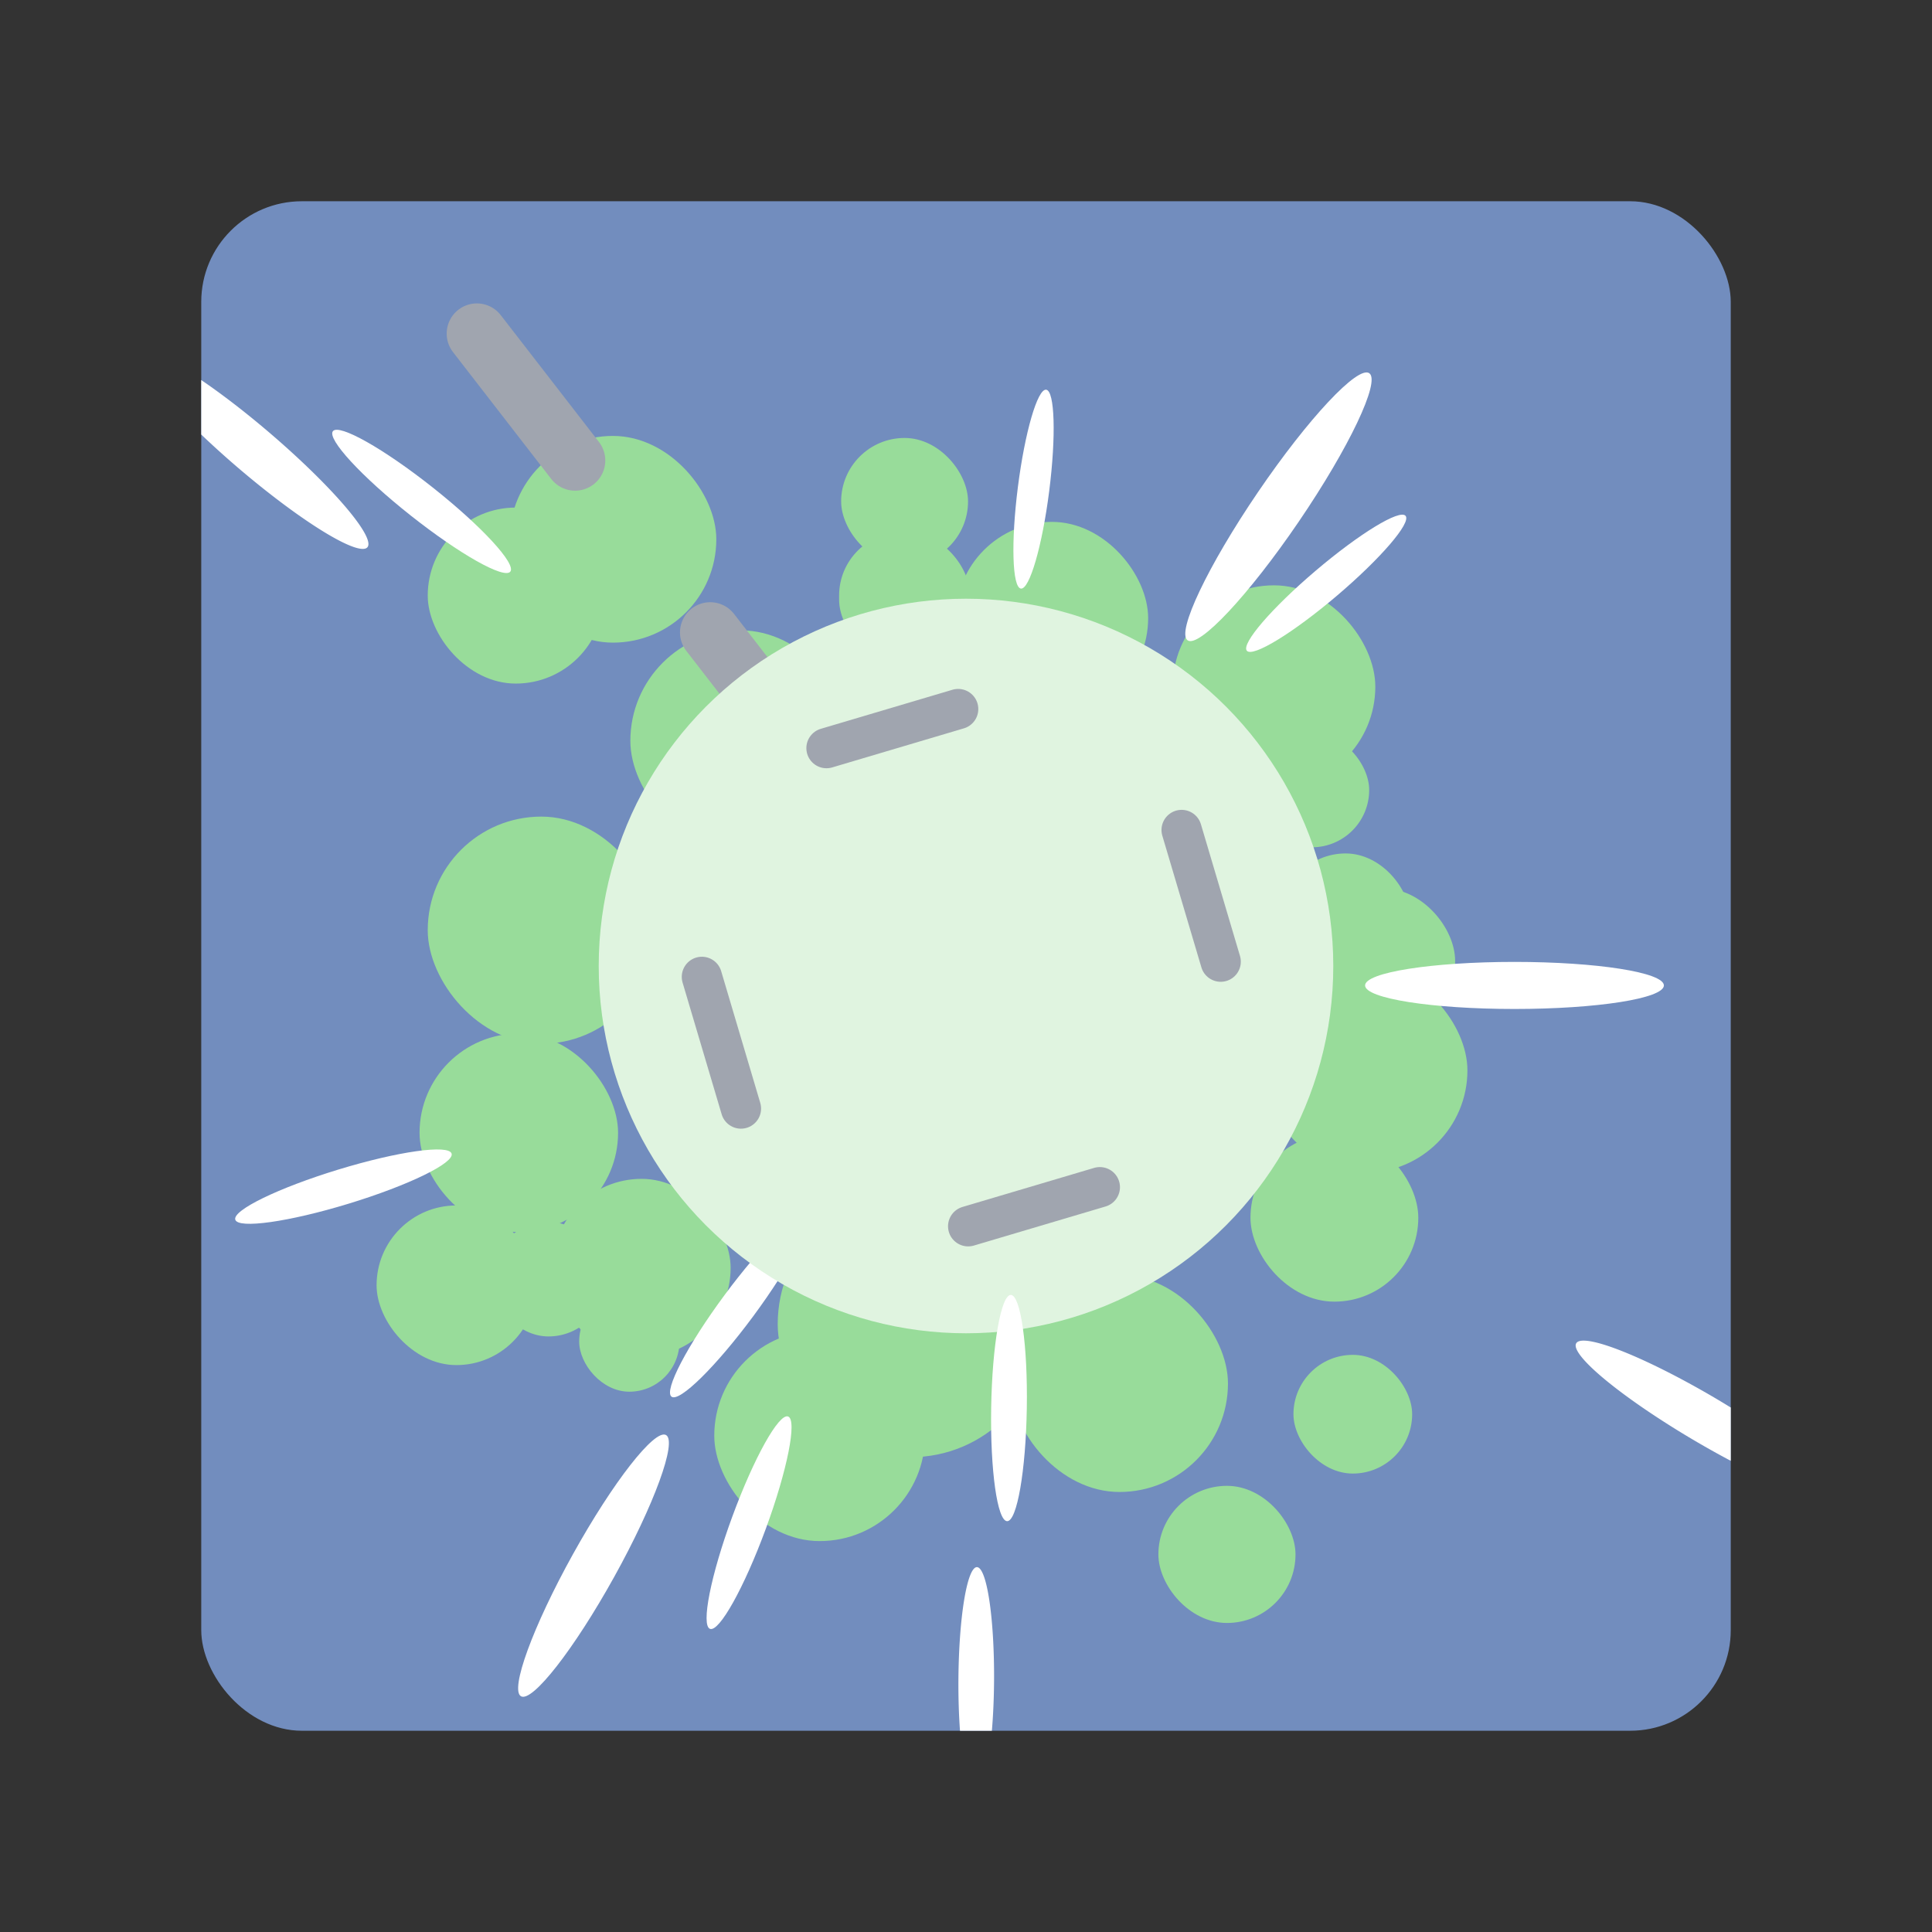 <?xml version="1.0" encoding="UTF-8" standalone="no"?>
<svg
   xmlns:dc="http://purl.org/dc/elements/1.1/"
   xmlns:cc="http://creativecommons.org/ns#"
   xmlns:rdf="http://www.w3.org/1999/02/22-rdf-syntax-ns#"
   xmlns:svg="http://www.w3.org/2000/svg"
   xmlns="http://www.w3.org/2000/svg"
   xmlns:sodipodi="http://sodipodi.sourceforge.net/DTD/sodipodi-0.dtd"
   xmlns:inkscape="http://www.inkscape.org/namespaces/inkscape"
   viewBox="0 0 192 192"
   version="1.1"
   id="svg16"
   sodipodi:docname="opacha_mda.svg"
   inkscape:version="0.92.4 (5da689c313, 2019-01-14)">
  <rect x="0" y="0" width="192" height="192" fill="#333333" stroke="none"/>
  <sodipodi:namedview
     pagecolor="#ffffff"
     bordercolor="#666666"
     borderopacity="1"
     objecttolerance="10"
     gridtolerance="10"
     guidetolerance="10"
     inkscape:pageopacity="0"
     inkscape:pageshadow="2"
     inkscape:window-width="1920"
     inkscape:window-height="1017"
     id="namedview18"
     showgrid="true"
     inkscape:zoom="4.9166667"
     inkscape:cx="67.220579"
     inkscape:cy="91.946146"
     inkscape:window-x="-8"
     inkscape:window-y="-8"
     inkscape:window-maximized="1"
     inkscape:current-layer="svg16"
     inkscape:snap-global="false">
    <inkscape:grid
       type="xygrid"
       id="grid827"
       spacingx="4"
       spacingy="4" />
  </sodipodi:namedview>
  <defs
     id="defs4">
    <style
       id="style2">.a{fill:none;stroke:#b1b5bd;stroke-linecap:round;stroke-linejoin:round;isolation:isolate;opacity:0.63;}</style>
  </defs>
  <rect
     class="a"
     x="20"
     y="20"
     width="152"
     height="152"
     rx="10"
     id="rect6"
     style="fill:#728dbe;stroke:none;opacity:1" />
  <rect
     style="opacity:1;vector-effect:none;fill:#98dc9a;fill-opacity:1;fill-rule:evenodd;stroke:none;stroke-width:4;stroke-linecap:round;stroke-linejoin:round;stroke-miterlimit:4;stroke-dasharray:none;paint-order:stroke fill markers"
     id="rect867"
     width="20.542"
     height="20.542"
     x="50.644"
     y="43.322"
     ry="10.271" />
  <rect
     style="opacity:1;vector-effect:none;fill:#98dc9a;fill-opacity:1;fill-rule:evenodd;stroke:none;stroke-width:4;stroke-linecap:round;stroke-linejoin:round;stroke-miterlimit:4;stroke-dasharray:none;paint-order:stroke fill markers"
     id="rect869"
     width="17.492"
     height="17.492"
     x="42.508"
     y="50.441"
     ry="8.746" />
  <rect
     style="opacity:1;vector-effect:none;fill:#98dc9a;fill-opacity:1;fill-rule:evenodd;stroke:none;stroke-width:4;stroke-linecap:round;stroke-linejoin:round;stroke-miterlimit:4;stroke-dasharray:none;paint-order:stroke fill markers"
     id="rect871"
     width="21.966"
     height="21.966"
     x="62.644"
     y="62.644"
     ry="10.983" />
  <rect
     style="opacity:1;vector-effect:none;fill:#98dc9a;fill-opacity:1;fill-rule:evenodd;stroke:none;stroke-width:4;stroke-linecap:round;stroke-linejoin:round;stroke-miterlimit:4;stroke-dasharray:none;paint-order:stroke fill markers"
     id="rect873"
     width="12.61"
     height="12.61"
     x="83.593"
     y="43.525"
     ry="6.305" />
  <rect
     style="opacity:1;vector-effect:none;fill:#98dc9a;fill-opacity:1;fill-rule:evenodd;stroke:none;stroke-width:4;stroke-linecap:round;stroke-linejoin:round;stroke-miterlimit:4;stroke-dasharray:none;paint-order:stroke fill markers"
     id="rect875"
     width="13.017"
     height="13.017"
     x="83.39"
     y="52.881"
     ry="6.305" />
  <rect
     style="opacity:1;vector-effect:none;fill:#98dc9a;fill-opacity:1;fill-rule:evenodd;stroke:none;stroke-width:4;stroke-linecap:round;stroke-linejoin:round;stroke-miterlimit:4;stroke-dasharray:none;paint-order:stroke fill markers"
     id="rect877"
     width="19.119"
     height="19.119"
     x="94.983"
     y="51.864"
     ry="9.559" />
  <rect
     style="opacity:1;vector-effect:none;fill:#98dc9a;fill-opacity:1;fill-rule:evenodd;stroke:none;stroke-width:4;stroke-linecap:round;stroke-linejoin:round;stroke-miterlimit:4;stroke-dasharray:none;paint-order:stroke fill markers"
     id="rect879"
     width="20.136"
     height="20.136"
     x="116.542"
     y="58.169"
     ry="10.068" />
  <rect
     style="opacity:1;vector-effect:none;fill:#98dc9a;fill-opacity:1;fill-rule:evenodd;stroke:none;stroke-width:4;stroke-linecap:round;stroke-linejoin:round;stroke-miterlimit:4;stroke-dasharray:none;paint-order:stroke fill markers"
     id="rect881"
     width="11.39"
     height="11.39"
     x="124.678"
     y="72.814"
     ry="5.695" />
  <rect
     style="opacity:1;vector-effect:none;fill:#98dc9a;fill-opacity:1;fill-rule:evenodd;stroke:none;stroke-width:4;stroke-linecap:round;stroke-linejoin:round;stroke-miterlimit:4;stroke-dasharray:none;paint-order:stroke fill markers"
     id="rect883"
     width="12.814"
     height="12.814"
     x="127.322"
     y="84.814"
     ry="6.407" />
  <rect
     style="opacity:1;vector-effect:none;fill:#98dc9a;fill-opacity:1;fill-rule:evenodd;stroke:none;stroke-width:4;stroke-linecap:round;stroke-linejoin:round;stroke-miterlimit:4;stroke-dasharray:none;paint-order:stroke fill markers"
     id="rect885"
     width="14.441"
     height="14.441"
     x="130.169"
     y="88.271"
     ry="7.22" />
  <rect
     style="opacity:1;vector-effect:none;fill:#98dc9a;fill-opacity:1;fill-rule:evenodd;stroke:none;stroke-width:4;stroke-linecap:round;stroke-linejoin:round;stroke-miterlimit:4;stroke-dasharray:none;paint-order:stroke fill markers"
     id="rect887"
     width="20.339"
     height="20.339"
     x="125.492"
     y="96.203"
     ry="10.169" />
  <rect
     style="opacity:1;vector-effect:none;fill:#98dc9a;fill-opacity:1;fill-rule:evenodd;stroke:none;stroke-width:4;stroke-linecap:round;stroke-linejoin:round;stroke-miterlimit:4;stroke-dasharray:none;paint-order:stroke fill markers"
     id="rect897"
     width="17.695"
     height="17.695"
     x="54.915"
     y="117.153"
     ry="8.847" />
  <rect
     style="opacity:1;vector-effect:none;fill:#98dc9a;fill-opacity:1;fill-rule:evenodd;stroke:none;stroke-width:4;stroke-linecap:round;stroke-linejoin:round;stroke-miterlimit:4;stroke-dasharray:none;paint-order:stroke fill markers"
     id="rect889"
     width="22.576"
     height="22.576"
     x="42.508"
     y="81.153"
     ry="11.288" />
  <rect
     style="opacity:1;vector-effect:none;fill:#98dc9a;fill-opacity:1;fill-rule:evenodd;stroke:none;stroke-width:4;stroke-linecap:round;stroke-linejoin:round;stroke-miterlimit:4;stroke-dasharray:none;paint-order:stroke fill markers"
     id="rect891"
     width="19.729"
     height="19.729"
     x="41.695"
     y="102.712"
     ry="9.864" />
  <rect
     style="opacity:1;vector-effect:none;fill:#98dc9a;fill-opacity:1;fill-rule:evenodd;stroke:none;stroke-width:4;stroke-linecap:round;stroke-linejoin:round;stroke-miterlimit:4;stroke-dasharray:none;paint-order:stroke fill markers"
     id="rect893"
     width="15.864"
     height="15.864"
     x="37.424"
     y="119.797"
     ry="7.932" />
  <rect
     style="opacity:1;vector-effect:none;fill:#98dc9a;fill-opacity:1;fill-rule:evenodd;stroke:none;stroke-width:4;stroke-linecap:round;stroke-linejoin:round;stroke-miterlimit:4;stroke-dasharray:none;paint-order:stroke fill markers"
     id="rect895"
     width="11.39"
     height="11.39"
     x="48.814"
     y="121.424"
     ry="5.695" />
  <rect
     style="opacity:1;vector-effect:none;fill:#98dc9a;fill-opacity:1;fill-rule:evenodd;stroke:none;stroke-width:4;stroke-linecap:round;stroke-linejoin:round;stroke-miterlimit:4;stroke-dasharray:none;paint-order:stroke fill markers"
     id="rect899"
     width="9.966"
     height="9.966"
     x="57.559"
     y="128.339"
     ry="4.983" />
  <rect
     style="opacity:1;vector-effect:none;fill:#98dc9a;fill-opacity:1;fill-rule:evenodd;stroke:none;stroke-width:4;stroke-linecap:round;stroke-linejoin:round;stroke-miterlimit:4;stroke-dasharray:none;paint-order:stroke fill markers"
     id="rect901"
     width="20.949"
     height="20.949"
     x="70.983"
     y="132.203"
     ry="10.475" />
  <rect
     style="opacity:1;vector-effect:none;fill:#98dc9a;fill-opacity:1;fill-rule:evenodd;stroke:none;stroke-width:4;stroke-linecap:round;stroke-linejoin:round;stroke-miterlimit:4;stroke-dasharray:none;paint-order:stroke fill markers"
     id="rect903"
     width="26.441"
     height="26.441"
     x="77.288"
     y="118.373"
     ry="13.22" />
  <rect
     style="opacity:1;vector-effect:none;fill:#98dc9a;fill-opacity:1;fill-rule:evenodd;stroke:none;stroke-width:4;stroke-linecap:round;stroke-linejoin:round;stroke-miterlimit:4;stroke-dasharray:none;paint-order:stroke fill markers"
     id="rect905"
     width="21.559"
     height="21.559"
     x="100.475"
     y="126.712"
     ry="10.78" />
  <rect
     style="opacity:1;vector-effect:none;fill:#98dc9a;fill-opacity:1;fill-rule:evenodd;stroke:none;stroke-width:4;stroke-linecap:round;stroke-linejoin:round;stroke-miterlimit:4;stroke-dasharray:none;paint-order:stroke fill markers"
     id="rect907"
     width="13.627"
     height="13.627"
     x="115.119"
     y="147.661"
     ry="6.814" />
  <rect
     style="opacity:1;vector-effect:none;fill:#98dc9a;fill-opacity:1;fill-rule:evenodd;stroke:none;stroke-width:4;stroke-linecap:round;stroke-linejoin:round;stroke-miterlimit:4;stroke-dasharray:none;paint-order:stroke fill markers"
     id="rect909"
     width="11.797"
     height="11.797"
     x="128.542"
     y="134.644"
     ry="5.898" />
  <rect
     style="opacity:1;vector-effect:none;fill:#98dc9a;fill-opacity:1;fill-rule:evenodd;stroke:none;stroke-width:4;stroke-linecap:round;stroke-linejoin:round;stroke-miterlimit:4;stroke-dasharray:none;paint-order:stroke fill markers"
     id="rect911"
     width="16.678"
     height="16.678"
     x="124.271"
     y="112.678"
     ry="8.339" />
  <path
     style="fill:none;stroke:#a0a5af;stroke-width:6;stroke-linecap:round;stroke-linejoin:round;stroke-miterlimit:4;stroke-dasharray:none;stroke-opacity:1"
     d="m 70.576,62.847 9.763,12.61"
     id="path913-5"
     inkscape:connector-curvature="0" />
  <ellipse
     style="opacity:1;vector-effect:none;fill:#ffffff;fill-opacity:1;fill-rule:evenodd;stroke:none;stroke-width:4.544;stroke-linecap:round;stroke-linejoin:round;stroke-miterlimit:4;stroke-dasharray:none;paint-order:stroke fill markers"
     id="path930-56-9"
     cx="60.627"
     cy="-136.212"
     rx="11.243"
     ry="1.771"
     transform="rotate(126.504)" />
  <circle
     class="a"
     cx="96"
     cy="96"
     r="36.5"
     id="circle10"
     style="fill:#e0f4e0;stroke:none;opacity:1" />
  <path
     style="fill:none;stroke:#a0a5af;stroke-width:4;stroke-linecap:round;stroke-linejoin:round;stroke-miterlimit:4;stroke-dasharray:none;stroke-opacity:1"
     d="m 69.752,97.08 3.883,13.087"
     id="path829"
     inkscape:connector-curvature="0" />
  <path
     style="fill:none;stroke:#a0a5af;stroke-width:4;stroke-linecap:round;stroke-linejoin:round;stroke-miterlimit:4;stroke-dasharray:none;stroke-opacity:1"
     d="m 109.301,117.982 -13.087,3.883"
     id="path829-2"
     inkscape:connector-curvature="0" />
  <path
     style="fill:none;stroke:#a0a5af;stroke-width:4;stroke-linecap:round;stroke-linejoin:round;stroke-miterlimit:4;stroke-dasharray:none;stroke-opacity:1"
     d="m 117.428,82.482 3.883,13.087"
     id="path829-1"
     inkscape:connector-curvature="0" />
  <path
     style="fill:none;stroke:#a0a5af;stroke-width:4;stroke-linecap:round;stroke-linejoin:round;stroke-miterlimit:4;stroke-dasharray:none;stroke-opacity:1"
     d="m 95.222,70.465 -13.087,3.883"
     id="path829-2-1"
     inkscape:connector-curvature="0" />
  <path
     style="fill:none;stroke:#a0a5af;stroke-width:6;stroke-linecap:round;stroke-linejoin:round;stroke-opacity:1;stroke-miterlimit:4;stroke-dasharray:none"
     d="m 47.39,33.153 9.763,12.61"
     id="path913"
     inkscape:connector-curvature="0" />
  <ellipse
     style="opacity:1;vector-effect:none;fill:#ffffff;fill-opacity:1;fill-rule:evenodd;stroke:none;stroke-width:6;stroke-linecap:round;stroke-linejoin:round;stroke-miterlimit:4;stroke-dasharray:none;paint-order:stroke fill markers"
     id="path930"
     cx="150.508"
     cy="97.932"
     rx="14.847"
     ry="2.339" />
  <path
     style="opacity:1;vector-effect:none;fill:#ffffff;fill-opacity:1;fill-rule:evenodd;stroke:none;stroke-width:6;stroke-linecap:round;stroke-linejoin:round;stroke-miterlimit:4;stroke-dasharray:none;paint-order:stroke fill markers"
     d="M 20 37.77 L 20 43.184 A 14.847 2.339 40.487 0 0 23.701 46.525 A 14.847 2.339 40.487 0 0 36.512 54.387 A 14.847 2.339 40.487 0 0 26.738 42.967 A 14.847 2.339 40.487 0 0 20 37.77 z M 157.566 133.236 A 14.847 2.339 30.593 0 0 156.643 133.494 A 14.847 2.339 30.593 0 0 168.232 143.064 A 14.847 2.339 30.593 0 0 172 145.174 L 172 139.877 A 14.847 2.339 30.593 0 0 170.613 139.037 A 14.847 2.339 30.593 0 0 157.566 133.236 z M 97.086 155.74 A 1.771 11.243 0.347 0 0 95.246 166.973 A 1.771 11.243 0.347 0 0 95.404 172 L 98.572 172 A 1.771 11.243 0.347 0 0 98.789 166.994 A 1.771 11.243 0.347 0 0 97.086 155.74 z "
     id="path930-9" />
  <ellipse
     style="opacity:1;vector-effect:none;fill:#ffffff;fill-opacity:1;fill-rule:evenodd;stroke:none;stroke-width:6.45;stroke-linecap:round;stroke-linejoin:round;stroke-miterlimit:4;stroke-dasharray:none;paint-order:stroke fill markers"
     id="path930-4"
     cx="33.774"
     cy="133.378"
     rx="16.044"
     ry="2.501"
     transform="matrix(0.563,-0.827,0.81,0.587,0,0)" />
  <ellipse
     style="opacity:1;vector-effect:none;fill:#ffffff;fill-opacity:1;fill-rule:evenodd;stroke:none;stroke-width:4.183;stroke-linecap:round;stroke-linejoin:round;stroke-miterlimit:4;stroke-dasharray:none;paint-order:stroke fill markers"
     id="path930-3"
     cx="62.894"
     cy="129.518"
     rx="10.35"
     ry="1.63"
     transform="rotate(-40.358)" />
  <ellipse
     style="opacity:1;vector-effect:none;fill:#ffffff;fill-opacity:1;fill-rule:evenodd;stroke:none;stroke-width:4.025;stroke-linecap:round;stroke-linejoin:round;stroke-miterlimit:4;stroke-dasharray:none;paint-order:stroke fill markers"
     id="path930-2"
     cx="35.275"
     cy="-108.02"
     rx="9.961"
     ry="1.569"
     transform="rotate(97.242)" />
  <ellipse
     style="opacity:1;vector-effect:none;fill:#ffffff;fill-opacity:1;fill-rule:evenodd;stroke:none;stroke-width:6;stroke-linecap:round;stroke-linejoin:round;stroke-miterlimit:4;stroke-dasharray:none;paint-order:stroke fill markers"
     id="path930-36"
     cx="-107.425"
     cy="127.075"
     rx="14.847"
     ry="2.339"
     transform="rotate(-60.971)" />
  <ellipse
     style="opacity:1;vector-effect:none;fill:#ffffff;fill-opacity:1;fill-rule:evenodd;stroke:none;stroke-width:4.544;stroke-linecap:round;stroke-linejoin:round;stroke-miterlimit:4;stroke-dasharray:none;paint-order:stroke fill markers"
     id="path930-56"
     cx="63.781"
     cy="13.056"
     rx="11.243"
     ry="1.771"
     transform="rotate(38.373)" />
  <ellipse
     style="opacity:1;vector-effect:none;fill:#ffffff;fill-opacity:1;fill-rule:evenodd;stroke:none;stroke-width:4.544;stroke-linecap:round;stroke-linejoin:round;stroke-miterlimit:4;stroke-dasharray:none;paint-order:stroke fill markers"
     id="path930-56-3"
     cx="-1.807"
     cy="-122.802"
     rx="11.243"
     ry="1.771"
     transform="matrix(0.956,-0.292,-0.292,-0.956,0,0)" />
  <ellipse
     style="opacity:1;vector-effect:none;fill:#ffffff;fill-opacity:1;fill-rule:evenodd;stroke:none;stroke-width:4.544;stroke-linecap:round;stroke-linejoin:round;stroke-miterlimit:4;stroke-dasharray:none;paint-order:stroke fill markers"
     id="path930-56-4"
     cx="116.334"
     cy="-122.091"
     rx="11.243"
     ry="1.771"
     transform="rotate(110.189)" />
  <ellipse
     style="opacity:1;vector-effect:none;fill:#ffffff;fill-opacity:1;fill-rule:evenodd;stroke:none;stroke-width:4.544;stroke-linecap:round;stroke-linejoin:round;stroke-miterlimit:4;stroke-dasharray:none;paint-order:stroke fill markers"
     id="path930-56-8"
     cx="138.278"
     cy="-102.54"
     rx="11.243"
     ry="1.771"
     transform="rotate(90.934)" />
</svg>
